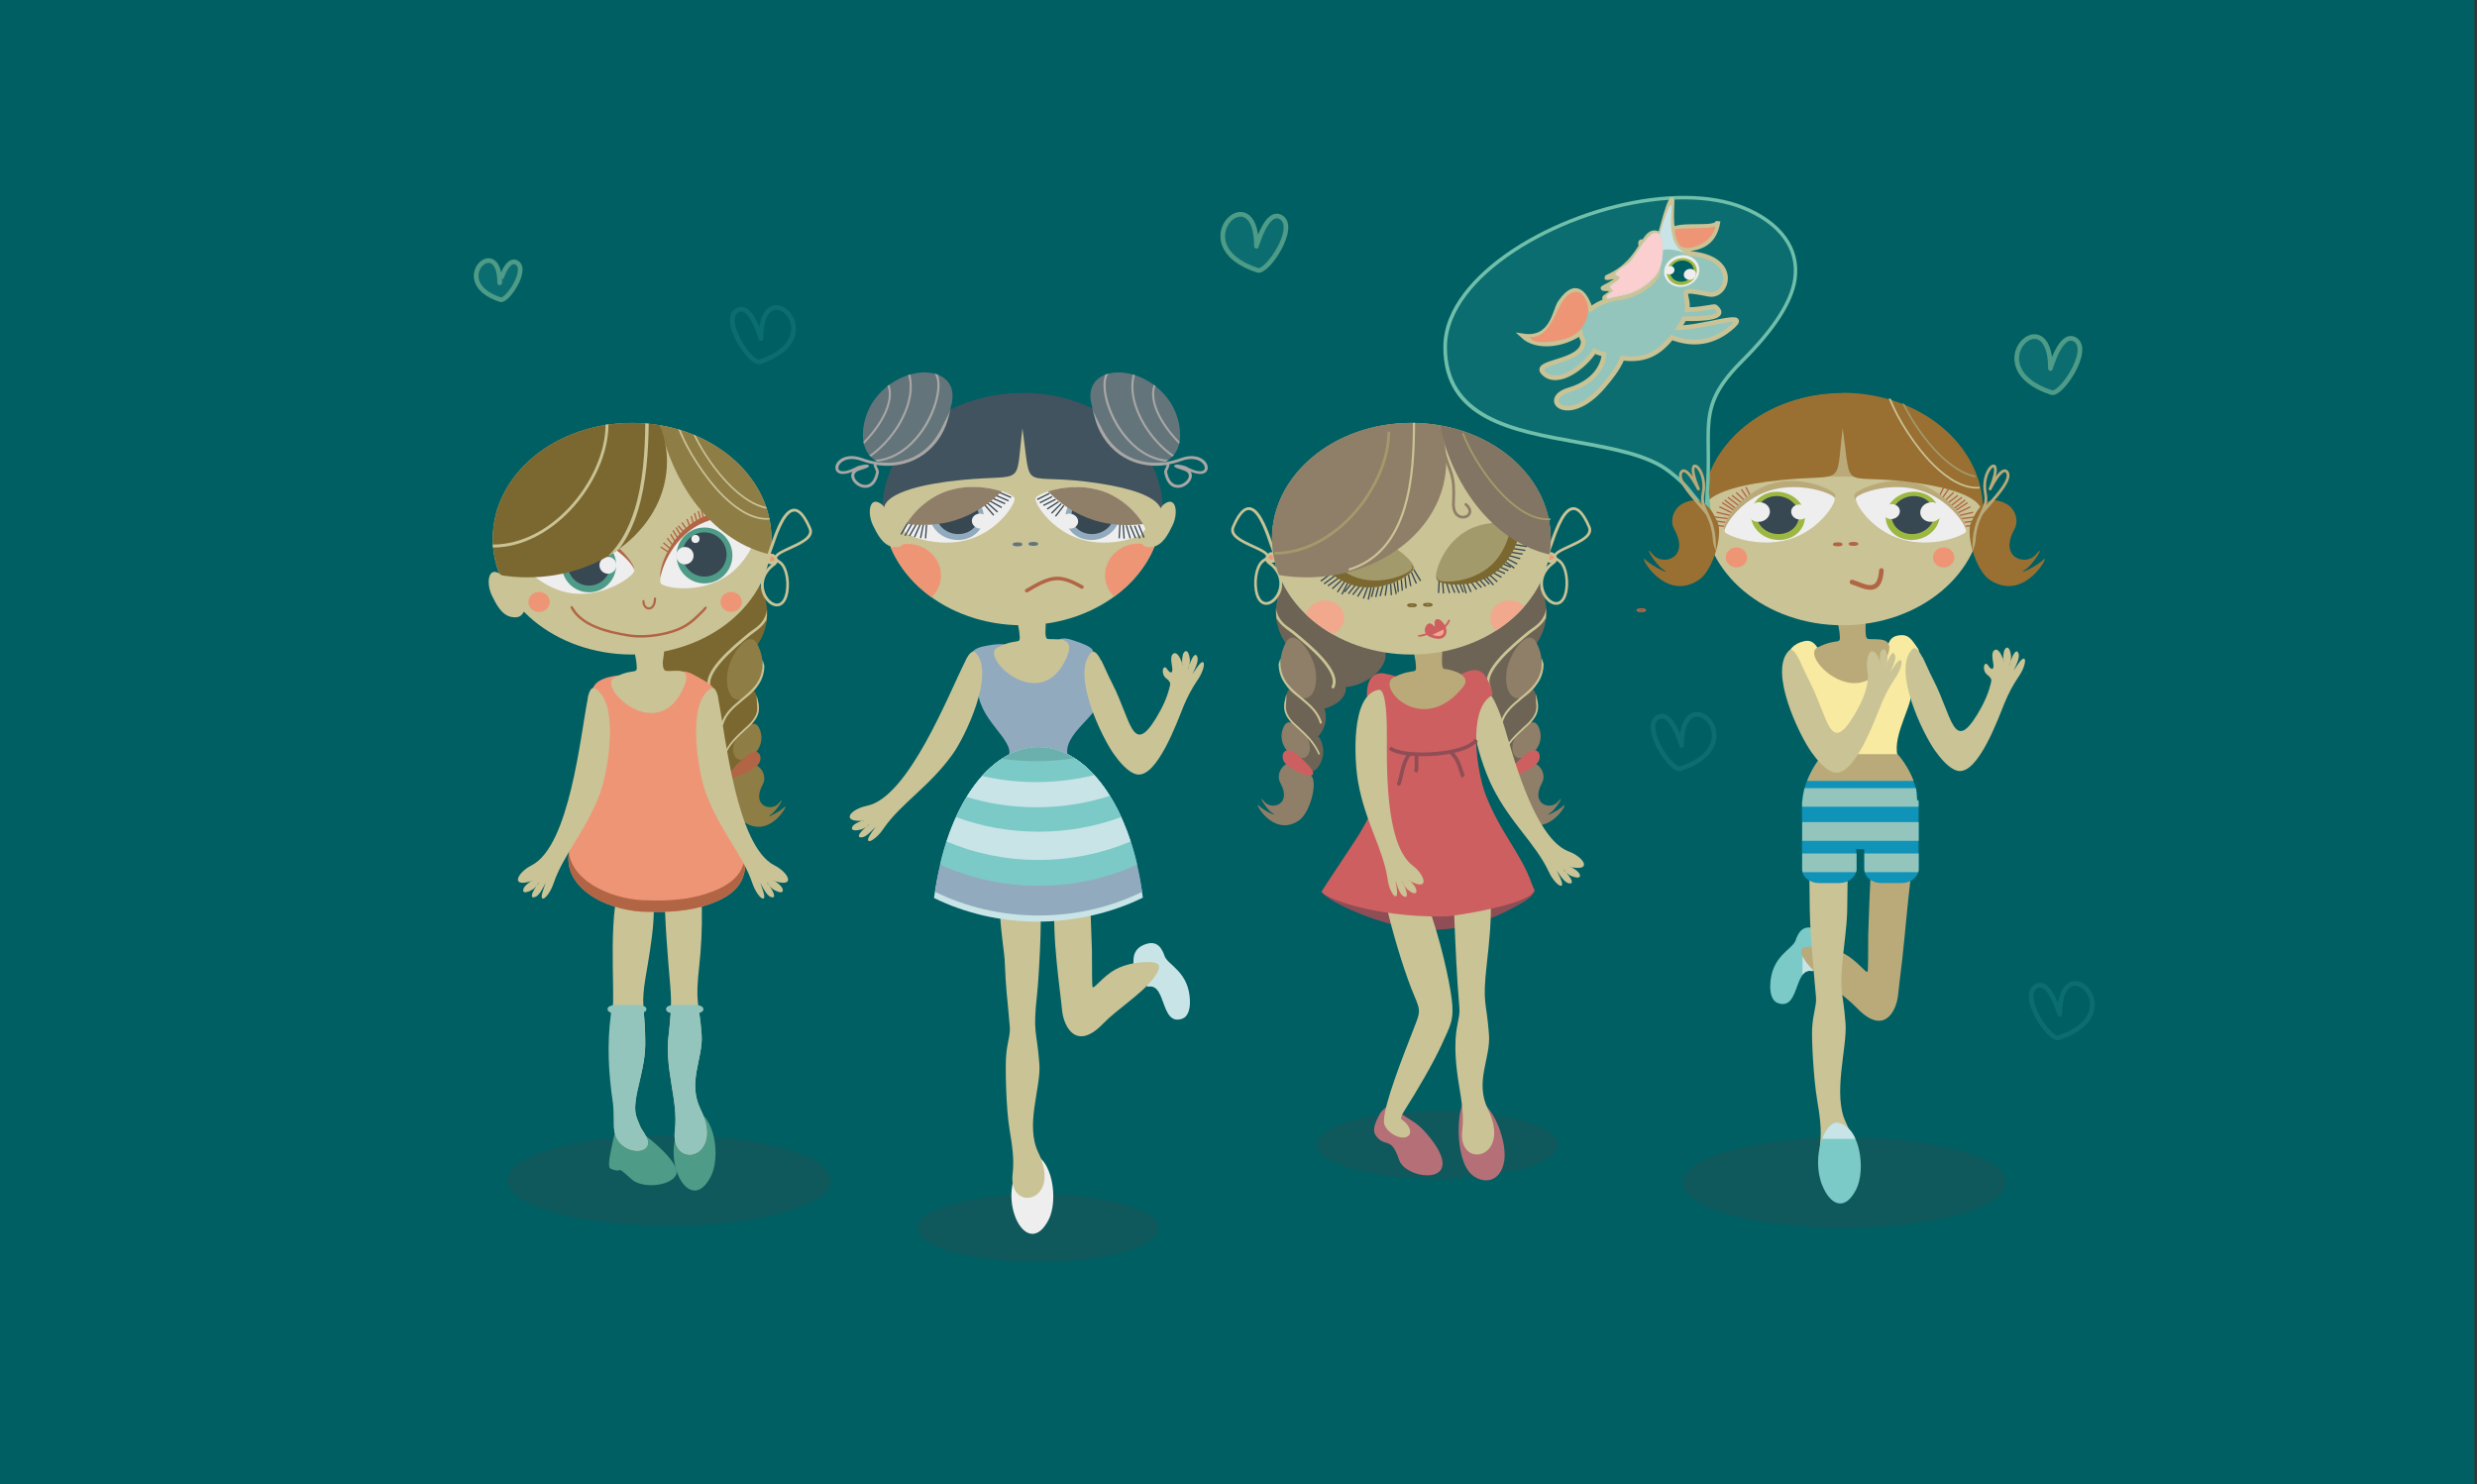 <?xml version="1.0" encoding="UTF-8"?>
<!DOCTYPE svg PUBLIC "-//W3C//DTD SVG 1.1//EN" "http://www.w3.org/Graphics/SVG/1.1/DTD/svg11.dtd">
<!-- Creator: CorelDRAW X6 -->
<svg xmlns="http://www.w3.org/2000/svg" xml:space="preserve" width="225.213mm" height="134.959mm" version="1.1" style="shape-rendering:geometricPrecision; text-rendering:geometricPrecision; image-rendering:optimizeQuality; fill-rule:evenodd; clip-rule:evenodd"
viewBox="0 0 22521 13496"
 xmlns:xlink="http://www.w3.org/1999/xlink">
 <rect x="0" y="0" width="22521" height="13496" fill="#333333" stroke="none"/>
 <defs>
  <style type="text/css">
   <![CDATA[
    .str0 {stroke:#0F595C;stroke-width:7.62}
    .str11 {stroke:#D9D6D6;stroke-width:7.62}
    .str4 {stroke:#A39A6B;stroke-width:16.93}
    .str8 {stroke:#CD5F60;stroke-width:16.93}
    .str3 {stroke:#CAC395;stroke-width:20}
    .str1 {stroke:#8F7E68;stroke-width:25.4;stroke-linecap:round;stroke-linejoin:round}
    .str2 {stroke:#A39A6B;stroke-width:25.4}
    .str5 {stroke:#CD5F60;stroke-width:25.4}
    .str6 {stroke:#8F4D55;stroke-width:33.87}
    .str12 {stroke:#0C6D70;stroke-width:42.33}
    .str10 {stroke:#4E9B87;stroke-width:42.33}
    .str7 {stroke:#B16545;stroke-width:42.33;stroke-linecap:round;stroke-linejoin:round}
    .str9 {stroke:#CAC395;stroke-width:42.33}
    .fil9 {fill:none}
    .fil14 {fill:none;fill-rule:nonzero}
    .fil0 {fill:#005F63}
    .fil38 {fill:#0C6D70}
    .fil1 {fill:#0F595C}
    .fil32 {fill:#0F93B9}
    .fil8 {fill:#374852}
    .fil15 {fill:#40535E}
    .fil7 {fill:#4E9B87}
    .fil17 {fill:#63747B}
    .fil22 {fill:#6CB0AE}
    .fil23 {fill:#6E6455}
    .fil2 {fill:#7B6830}
    .fil21 {fill:#7BCAC7}
    .fil30 {fill:#827563}
    .fil26 {fill:#8F4D55}
    .fil6 {fill:#8F7D46}
    .fil19 {fill:#8F7E68}
    .fil16 {fill:#91AABE}
    .fil13 {fill:#93C5BC}
    .fil34 {fill:#997032}
    .fil35 {fill:#9DB842}
    .fil29 {fill:#A39A6B}
    .fil18 {fill:#A8A7A5}
    .fil4 {fill:#B16545}
    .fil25 {fill:#B56F77}
    .fil27 {fill:#BAAA79}
    .fil20 {fill:#C8E4E7}
    .fil3 {fill:#CAC395}
    .fil24 {fill:#CD5F60}
    .fil11 {fill:#EE9575}
    .fil5 {fill:#EEEEEE}
    .fil28 {fill:#F2A88C}
    .fil33 {fill:#F8EAA1}
    .fil41 {fill:#FBCFD0}
    .fil31 {fill:#63747B;fill-rule:nonzero}
    .fil39 {fill:#6FBFAA;fill-rule:nonzero}
    .fil37 {fill:#7B6830;fill-rule:nonzero}
    .fil36 {fill:#A8A7A5;fill-rule:nonzero}
    .fil10 {fill:#B16545;fill-rule:nonzero}
    .fil40 {fill:#BAAA79;fill-rule:nonzero}
    .fil12 {fill:#CAC395;fill-rule:nonzero}
   ]]>
  </style>
 </defs>
 <g id="Слой_x0020_1">
  <g id="_886176832">
   <rect class="fil0" x="-1" width="22500" height="13500"/>
   <ellipse class="fil1 str0" cx="16769" cy="10754" rx="1466" ry="409"/>
   <ellipse class="fil1 str0" cx="13069" cy="10410" rx="1092" ry="305"/>
   <ellipse class="fil1 str0" cx="9439" cy="11168" rx="1092" ry="305"/>
   <ellipse class="fil1 str0" cx="6083" cy="10734" rx="1466" ry="409"/>
   <path class="fil2" d="M6969 5651c3,-20 4,-40 5,-60 -21,59 -92,110 -136,142 -12,8 -21,15 -29,21 -80,66 -188,155 -268,247 -80,92 -132,186 -99,261 9,-1 18,-2 27,-3 0,-1 -1,-2 -1,-3 -32,-64 17,-151 93,-238 78,-90 186,-179 265,-244 7,-5 16,-12 27,-20 34,-25 83,-60 116,-103z"/>
   <path class="fil2" d="M6605 5935c5,7 11,14 17,20 68,-67 144,-131 204,-180 7,-5 16,-12 27,-20 34,-25 83,-60 116,-103 3,-20 4,-40 5,-60 -21,59 -92,110 -136,142 -12,8 -21,15 -29,21 -60,50 -137,113 -205,180l1 0z"/>
   <path class="fil2" d="M6804 6412c106,-62 -21,-166 -157,-214 41,-33 40,-77 11,-124 23,-26 44,-57 62,-90 160,-25 357,-332 193,-649 -53,-102 -139,-62 -214,32 -104,-135 -280,73 -368,294 -23,58 -37,121 -42,184 -119,-22 -239,-4 -287,57 -90,113 83,333 340,361 -30,117 221,293 463,150l-1 -1z"/>
   <path class="fil3" d="M6969 5636c3,-20 5,-74 5,-94 -16,114 -92,160 -136,191 -12,8 -21,15 -29,21 -80,66 -188,155 -268,247 -82,94 -135,190 -97,266 3,6 11,9 17,6 6,-3 9,-11 6,-17 -32,-64 17,-151 93,-238 78,-90 186,-179 265,-244 7,-5 16,-12 27,-20 34,-25 86,-62 116,-118l1 0z"/>
   <ellipse class="fil3" cx="5747" cy="4899" rx="1267" ry="1053"/>
   <rect class="fil4" transform="matrix(-0.737 0.201 -0.201 -0.737 6386.81 4765.5)" width="15.88" height="162.06"/>
   <rect class="fil4" transform="matrix(-0.737 0.201 -0.201 -0.737 6352.99 4783.26)" width="15.88" height="162.06"/>
   <rect class="fil4" transform="matrix(-0.737 0.201 -0.201 -0.737 6322.81 4810.3)" width="15.88" height="162.06"/>
   <rect class="fil4" transform="matrix(-0.712 0.278 -0.278 -0.712 6296.06 4832.22)" width="15.88" height="162.06"/>
   <rect class="fil4" transform="matrix(-0.636 0.423 -0.423 -0.636 6273.49 4850.55)" width="15.88" height="162.06"/>
   <rect class="fil4" transform="matrix(-0.576 0.502 -0.502 -0.576 6252.07 4870.63)" width="15.88" height="162.06"/>
   <rect class="fil4" transform="matrix(-0.738 -0.198 0.198 -0.738 6577.53 4733.28)" width="15.88" height="162.06"/>
   <rect class="fil4" transform="matrix(-0.738 -0.198 0.198 -0.738 6539.37 4731.52)" width="15.88" height="162.06"/>
   <rect class="fil4" transform="matrix(-0.738 -0.198 0.198 -0.738 6499.66 4739.62)" width="15.88" height="162.06"/>
   <rect class="fil4" transform="matrix(-0.755 -0.12 0.12 -0.755 6465.51 4745.02)" width="15.88" height="162.06"/>
   <rect class="fil4" transform="matrix(-0.763 0.044 -0.044 -0.763 6436.77 4749.45)" width="15.88" height="162.06"/>
   <rect class="fil4" transform="matrix(-0.751 0.142 -0.142 -0.751 6408.14 4755.96)" width="15.88" height="162.06"/>
   <rect class="fil4" transform="matrix(-0.655 0.394 -0.394 -0.655 6215.59 4899.54)" width="15.88" height="162.06"/>
   <rect class="fil4" transform="matrix(-0.655 0.394 -0.394 -0.655 6187.84 4925.8)" width="15.88" height="162.06"/>
   <rect class="fil4" transform="matrix(-0.655 0.394 -0.394 -0.655 6166.11 4960)" width="15.88" height="162.06"/>
   <rect class="fil4" transform="matrix(-0.61 0.46 -0.46 -0.61 6146.29 4988.34)" width="15.88" height="162.06"/>
   <rect class="fil4" transform="matrix(-0.498 0.58 -0.58 -0.498 6129.53 5012.1)" width="15.88" height="162.06"/>
   <rect class="fil4" transform="matrix(-0.419 0.639 -0.639 -0.419 6114.35 5037.23)" width="15.88" height="162.06"/>
   <path class="fil4" d="M6312 4744c-247,157 -332,468 -304,508 28,41 343,98 589,-59 247,-157 324,-471 304,-508 -20,-38 -343,-98 -589,59z"/>
   <path class="fil5" d="M6312 4797c-247,157 -332,468 -304,508 28,41 343,98 589,-59 247,-157 324,-471 304,-508 -20,-38 -343,-98 -589,59z"/>
   <path class="fil6" d="M6002 3867c577,98 1012,523 1012,1032 0,48 -4,96 -12,143 -477,-108 -863,-569 -1000,-1175z"/>
   <path class="fil3" d="M6303 3952c7,3 14,6 21,9 75,150 191,323 324,454 100,98 209,172 317,195 2,6 4,11 6,17 -114,-21 -229,-99 -333,-201 -139,-137 -260,-319 -335,-474z"/>
   <path class="fil4" d="M5300 4813c286,59 477,319 465,367 -12,48 -285,213 -572,155 -286,-59 -470,-324 -465,-367 5,-42 285,-213 572,-155z"/>
   <path class="fil5" d="M5271 4868c290,33 503,275 496,323 -7,49 -265,238 -555,206 -290,-33 -498,-281 -496,-323 1,-43 265,-238 555,-206z"/>
   <circle class="fil7" cx="5355" cy="5139" r="247"/>
   <circle class="fil8" cx="5355" cy="5130" r="195"/>
   <circle class="fil5" cx="5527" cy="5140" r="77"/>
   <path class="fil2" d="M5747 3845c87,0 171,7 253,21 41,104 64,215 64,331 0,582 -567,1053 -1267,1053 -87,0 -171,-7 -253,-21 -41,-104 -64,-215 -64,-331 0,-582 567,-1053 1267,-1053z"/>
   <path class="fil3" d="M5866 3850c11,1 22,2 32,3 -3,248 -20,537 -99,793 -40,128 -95,247 -172,348 -32,23 -66,45 -101,66 116,-113 192,-261 243,-423 79,-252 95,-540 98,-786l-1 -1z"/>
   <path class="fil9" d="M5831 3848c-4,420 -49,961 -371,1247"/>
   <circle class="fil7" cx="6405" cy="5051" r="254"/>
   <circle class="fil8" cx="6405" cy="5042" r="201"/>
   <circle class="fil5" cx="6227" cy="5053" r="79"/>
   <path class="fil9" d="M5815 5452c-4,141 175,166 175,-40"/>
   <path class="fil10" d="M5841 5466c0,-5 5,-10 10,-9 5,0 10,5 9,10 -1,25 10,43 23,51 5,3 11,5 17,5 6,0 12,-2 17,-5 16,-10 28,-34 28,-75 0,-5 4,-10 10,-10 5,0 10,4 10,10 0,49 -17,79 -37,92 -9,5 -18,8 -27,8 -9,0 -18,-3 -27,-7 -19,-11 -34,-35 -33,-68l0 -2z"/>
   <path class="fil10" d="M5217 5533c44,73 121,124 206,159 95,39 203,61 291,75 95,16 225,9 345,-21 149,-38 211,-86 309,-184 11,-11 23,-21 29,-31 14,-20 43,-22 21,10 -8,12 -21,24 -33,36 -99,102 -170,153 -321,191 -123,31 -257,38 -354,21 -89,-15 -198,-36 -296,-77 -90,-37 -171,-91 -218,-169 -20,-33 0,-47 21,-12l0 2z"/>
   <path class="fil3" d="M4778 5530l-216 -297c-118,-103 -148,59 -91,180 39,81 90,180 177,197 78,15 104,-14 130,-81l0 1z"/>
   <path class="fil2" d="M6874 6313c-35,-87 -128,0 -178,98 -39,77 -41,183 1,219 77,65 261,-110 177,-317z"/>
   <path class="fil6" d="M6886 5859c-64,-123 -188,18 -248,169 -47,118 -35,274 33,321 122,85 367,-197 215,-490z"/>
   <path class="fil2" d="M6553 6403c43,-83 127,12 168,115 32,80 24,186 -22,218 -83,58 -249,-134 -146,-333z"/>
   <path class="fil2" d="M6573 6733c39,-74 114,11 150,102 29,72 21,166 -20,194 -74,52 -222,-119 -130,-297l0 1z"/>
   <path class="fil6" d="M6898 6614c-39,-78 -143,0 -199,88 -44,69 -46,163 2,195 86,58 292,-98 198,-283l-1 0z"/>
   <path class="fil6" d="M6793 6954l-145 121c-50,70 19,334 119,401 240,161 417,-189 364,-136 -51,51 -193,113 -118,64 53,-34 137,-184 67,-99 -65,79 -254,26 -145,-171 45,-82 -25,-199 -122,-183l-20 2 0 1z"/>
   <path class="fil4" d="M6885 6960c60,-50 30,-196 -108,-79 -289,243 -68,226 108,79z"/>
   <ellipse class="fil11" cx="7021" cy="5084" rx="40" ry="38"/>
   <path class="fil12" d="M6964 5070c8,-13 21,-50 36,-95 41,-121 104,-306 189,-342 57,-24 120,13 186,168 39,90 -84,146 -189,194 -56,25 -106,48 -119,70 -5,9 0,19 22,32 34,20 58,62 71,112 14,54 17,119 8,174 -12,74 -42,113 -76,126 -34,13 -72,1 -104,-27 -30,-27 -56,-68 -66,-116 -16,-75 3,-164 95,-236 -8,1 -15,1 -19,0 -3,-1 -10,-3 -14,-6 -3,-2 -6,-4 -7,-7 -3,-5 -4,-11 -1,-17l0 0c0,-8 1,-15 2,-21l-13 -8 -1 -1zm61 -87c-7,20 -13,37 -18,53 11,-3 23,0 34,8 3,2 5,4 7,6 18,-27 71,-51 129,-78 94,-43 204,-93 176,-161 -59,-137 -109,-173 -152,-155 -74,32 -135,210 -175,327l-1 0zm52 136c-3,-2 -7,-4 -9,-6 0,1 -1,2 -1,3l0 0 0 0c-3,9 -9,16 -18,23 -95,67 -116,152 -101,222 9,42 31,79 58,102 25,22 54,32 78,22 26,-10 49,-43 60,-106 9,-52 6,-112 -7,-163 -12,-44 -31,-80 -59,-96l-1 -1zm-33 -25c0,-2 -1,-4 -1,-6 -3,-10 -9,-19 -17,-24 -5,-4 -10,-5 -14,-3 -6,4 -10,17 -10,42l0 0c1,0 2,1 3,1 1,0 6,0 12,-1 5,-1 9,-2 11,-4l0 0c6,-4 11,-5 16,-6l0 1z"/>
   <path class="fil7" d="M6157 10331l34 -101c-194,312 81,843 273,466 88,-173 39,-570 -168,-605 -106,-18 -104,162 -139,240z"/>
   <path class="fil3" d="M6047 8301c6,152 18,314 31,476 25,307 37,323 -3,679 -10,94 0,226 33,424 22,132 44,268 28,398 -45,364 455,265 234,-189 -123,-252 25,-463 9,-679 -23,-315 -62,-268 -20,-644 28,-246 45,-764 -41,-898 -35,-55 -84,153 -162,159 -139,10 -114,191 -110,275l1 -1z"/>
   <path class="fil13" d="M6117 9169c2,53 -17,10 -22,79 -4,55 -11,121 -20,207 -10,94 0,226 33,424 22,132 44,268 28,398 -45,364 455,265 234,-189 -123,-252 25,-463 9,-679 -5,-66 -10,-117 -16,-158 -9,-73 -30,-40 -34,-99l-213 16 1 1z"/>
   <path class="fil7" d="M5592 10313c6,-60 -30,108 -43,176 -12,60 -19,129 1,138 138,56 24,-55 194,98 92,83 343,65 401,-37 67,-118 -346,-420 -367,-425 -265,-66 -94,156 -185,50l-1 0z"/>
   <path class="fil3" d="M5575 9091c-4,141 -22,248 -11,386 15,187 16,611 18,767 3,200 211,255 282,200 73,-57 -29,-164 -41,-196 -16,-43 -33,-72 -42,-112 -11,-52 -9,-121 24,-259 61,-257 65,-311 60,-482 -7,-233 -37,-262 5,-510 50,-294 130,-741 16,-796 -65,-31 -100,-213 -140,-197 -232,93 -164,934 -172,1200l1 -1z"/>
   <path class="fil13" d="M5555 9204c0,2 -1,19 -1,20 -36,275 -22,530 18,803 13,90 10,167 10,217 3,200 211,255 282,200 73,-57 -29,-164 -41,-196 -16,-43 -33,-72 -42,-112 -11,-52 -9,-121 24,-259 61,-257 65,-311 60,-482 -2,-66 -6,-115 -9,-158 0,-6 -4,-29 -5,-34l-297 2 1 -1z"/>
   <path class="fil11" d="M5647 6203l-27 -61c-414,48 -168,331 -142,398 62,159 1,281 -15,385 -42,274 -211,426 -287,804 -76,377 405,569 724,563 35,-1 270,14 489,-50 420,-124 436,-335 342,-700 -83,-324 -167,-714 -255,-878 -253,-469 271,-296 -178,-533 -181,-95 -155,106 -576,106 -45,0 -155,-28 -76,-34l1 0z"/>
   <path class="fil3" d="M5809 5940l-40 -16c1,12 15,80 16,90 15,147 3,44 -199,146 -168,84 400,630 632,86 82,-192 -80,-137 -160,-145 -36,-3 -32,-73 -32,-79 5,-78 51,-171 -84,-148 -22,4 -34,38 -61,57 -8,6 -57,-2 -72,8l0 1z"/>
   <path class="fil3" d="M5344 6353c-66,325 -163,1340 -511,1516 -134,68 -199,211 11,139 2,-9 -48,23 -73,54 -28,35 -21,79 66,30 55,-31 101,-138 20,-3 -12,21 -47,90 12,66 61,-24 126,-225 69,-59 -48,138 50,69 94,-61 94,-275 297,-477 426,-828 66,-179 180,-812 -47,-946 -26,-16 -51,4 -69,92l2 0z"/>
   <path class="fil4" d="M5171 7754c-50,361 416,544 729,538 35,-1 270,14 489,-50 319,-94 405,-239 386,-463 -16,166 -120,279 -386,358 -219,65 -454,50 -489,50 -281,5 -685,-142 -729,-433z"/>
   <path class="fil3" d="M6530 6353c66,325 163,1340 511,1516 134,68 199,211 -11,139 -2,-9 48,23 73,54 28,35 21,79 -66,30 -55,-31 -101,-138 -20,-3 12,21 47,90 -12,66 -61,-24 -126,-225 -69,-59 48,138 -50,69 -94,-61 -94,-275 -297,-477 -426,-828 -66,-179 -180,-812 47,-946 26,-16 51,4 69,92l-2 0z"/>
   <path class="fil9" d="M4481 4965c559,0 1038,-619 1038,-1105"/>
   <path class="fil12" d="M4481 4952c262,0 506,-138 690,-334 204,-217 335,-506 335,-758l26 0c0,258 -133,554 -342,776 -189,201 -440,343 -709,343l0 -26 0 -1z"/>
   <path class="fil14" d="M6215 3939c111,298 470,810 795,782"/>
   <path class="fil12" d="M6188 3911c2,5 4,9 6,14 67,169 224,420 390,583 129,126 273,213 410,202l1 15c-143,12 -291,-77 -422,-206 -173,-170 -342,-443 -405,-614l20 6z"/>
   <ellipse class="fil3" cx="9296" cy="4633" rx="1267" ry="1053"/>
   <path class="fil11" d="M10494 4977c-73,175 -200,330 -365,449 -51,-51 -82,-120 -82,-196 0,-158 137,-287 306,-287 51,0 99,12 142,33l-1 1z"/>
   <path class="fil11" d="M8469 5431c-166,-119 -295,-274 -369,-449 44,-23 95,-36 149,-36 169,0 306,128 306,287 0,78 -33,148 -86,199l0 -1z"/>
   <path class="fil15" d="M9296 3572c350,0 667,118 898,308 231,191 375,454 377,746l0 44 -15 -41c-44,-120 -290,-190 -548,-231 -746,-118 -624,127 -712,-503 -67,546 32,412 -556,470 -85,8 -166,19 -240,32 -106,18 -199,41 -273,69 -117,43 -188,97 -190,162l-15 0 0 0 0 0c2,-292 146,-555 377,-746 230,-190 548,-308 898,-308l-1 -2z"/>
   <path class="fil5" d="M8637 4460c276,-84 573,28 587,70 14,42 -137,291 -413,375 -276,84 -570,-35 -587,-70 -17,-35 137,-291 413,-375z"/>
   <circle class="fil16" transform="matrix(0.757 -0.167 0.221 0.683 8699.17 4691.1)" r="312"/>
   <circle class="fil8" transform="matrix(0.597 -0.132 0.174 0.538 8704.91 4683.83)" r="312"/>
   <circle class="fil5" transform="matrix(0.235 -0.052 0.069 0.212 8912.6 4739.13)" r="312"/>
   <path class="fil3" d="M8243 4892l-216 -297c-118,-103 -148,59 -91,180 39,81 90,180 177,197 78,15 104,-14 130,-81l0 1z"/>
   <path class="fil17" d="M10715 4056c39,-128 -4,-310 -98,-432 -262,-342 -785,-307 -692,58 25,99 68,234 201,380 68,74 151,106 214,131 139,55 322,36 375,-137z"/>
   <path class="fil9" d="M10497 3504c-59,154 79,379 225,523"/>
   <path class="fil18" d="M10076 3398c-9,3 -18,5 -27,9 -5,12 -10,26 -12,41 -11,60 -2,144 27,234 28,89 75,185 140,269 95,125 227,226 391,247 10,-5 21,-10 30,-16 -171,-12 -308,-114 -405,-243 -63,-83 -109,-176 -137,-263 -28,-87 -37,-167 -26,-224 4,-21 11,-40 20,-53l-1 -1z"/>
   <path class="fil18" d="M10319 3411c-6,-2 -12,-4 -19,-6 -39,143 6,312 95,461 68,113 162,216 264,287 4,-5 9,-9 13,-14 -100,-69 -193,-170 -260,-282 -87,-145 -131,-308 -93,-445l0 -1z"/>
   <path class="fil18" d="M10720 4039c2,-7 3,-15 5,-23 -54,-54 -107,-120 -149,-189 -66,-109 -103,-226 -70,-317 -5,-4 -11,-8 -16,-12 -39,98 0,223 70,339 45,74 102,144 161,201l-1 1z"/>
   <path class="fil5" d="M10003 4460c-276,-84 -573,28 -587,70 -15,42 137,291 413,375 276,84 570,-35 587,-70 17,-35 -137,-291 -413,-375z"/>
   <circle class="fil16" transform="matrix(-0.757 -0.167 -0.221 0.683 9933.07 4691.1)" r="312"/>
   <circle class="fil8" transform="matrix(-0.597 -0.132 -0.174 0.538 9935.42 4683.83)" r="312"/>
   <path class="fil19" d="M10003 4460c-176,-54 -360,-28 -474,9 100,103 244,208 425,264 151,46 305,49 440,33 -52,-92 -189,-245 -391,-307l0 1z"/>
   <path class="fil16" d="M9129 5931l8 -71c-66,-9 -151,9 -187,16 -256,48 -55,269 -59,370 -12,292 335,479 281,627l536 0c-52,-200 304,-381 251,-480 -253,-469 223,-433 -213,-574 -209,-68 -121,147 -541,147 -45,0 -156,-28 -76,-34l0 -1z"/>
   <path class="fil3" d="M9291 5668l-40 -16c1,12 15,80 16,90 15,147 3,44 -199,146 -168,84 400,630 632,86 82,-192 -91,-155 -171,-163 -39,-4 -17,-111 -22,-150 -16,-111 -77,-50 -144,-2 -8,6 -57,-2 -72,8l0 1z"/>
   <path class="fil5" d="M9228 10725l34 -101c-194,312 81,843 273,466 88,-173 39,-570 -168,-605 -106,-18 -104,162 -139,240z"/>
   <path class="fil3" d="M9134 8722c13,315 22,312 47,616 7,81 -27,139 -35,288 -5,95 0,449 33,647 22,132 44,268 28,398 -45,364 455,265 234,-189 -123,-252 25,-589 9,-805 -23,-315 -62,-268 -20,-644 12,-103 49,-708 24,-783 -32,-95 -190,-266 -295,-260 -139,9 -29,648 -25,732z"/>
   <path class="fil20" d="M10203 8949l211 7 23 17c170,-38 111,364 314,290 49,-18 70,-83 68,-160 -7,-268 -201,-326 -230,-408 -22,-63 -61,-148 -174,-109 -69,24 -96,64 -106,111 -14,66 31,77 -106,251l0 1z"/>
   <path class="fil3" d="M9565 8304l27 -115c-31,323 50,831 64,995 14,153 129,378 372,126 127,-132 353,-272 458,-412 111,-148 23,-149 -62,-149 -97,0 -229,25 -323,92 -106,76 -155,152 -167,135 -6,-7 -5,-174 -6,-335 -1,-48 -18,-532 -24,-545 -40,-87 -136,-25 -239,35 -56,33 -81,139 -101,174l1 -1z"/>
   <path class="fil20" d="M9433 6851c457,0 856,558 958,1312 -279,137 -617,218 -958,218 -341,0 -662,-78 -941,-215 102,-754 484,-1315 941,-1315z"/>
   <path class="fil16" d="M9443 6795c457,0 839,561 941,1315 -279,137 -599,215 -941,215 -341,0 -662,-78 -941,-215 102,-754 484,-1315 941,-1315z"/>
   <path class="fil21" d="M9443 6795c405,0 752,441 896,1067 -268,123 -573,193 -896,193 -323,0 -628,-70 -896,-193 144,-626 491,-1067 896,-1067z"/>
   <path class="fil20" d="M9443 6795c358,0 670,345 837,857 -254,107 -538,168 -837,168 -300,0 -584,-60 -837,-168 167,-512 480,-857 837,-857z"/>
   <path class="fil21" d="M9443 6795c303,0 574,248 751,635 -231,86 -485,133 -751,133 -266,0 -520,-47 -751,-133 177,-387 448,-635 751,-635z"/>
   <path class="fil20" d="M9443 6795c249,0 476,167 648,442 -208,67 -433,104 -668,104 -222,0 -435,-33 -634,-94 172,-281 402,-452 654,-452z"/>
   <path class="fil21" d="M9443 6795c185,0 359,93 506,253 -167,42 -344,64 -526,64 -170,0 -335,-19 -493,-56 149,-165 324,-261 513,-261z"/>
   <path class="fil22" d="M9443 6794c115,0 225,36 327,101 -113,18 -229,27 -347,27 -107,0 -212,-8 -315,-22 104,-68 217,-106 335,-106z"/>
   <path class="fil3" d="M8780 6005c-151,295 -517,1247 -899,1323 -147,29 -249,150 -27,136 4,-9 -52,9 -85,33 -36,26 -41,71 56,47 61,-15 135,-106 20,3 -17,17 -69,74 -6,67 65,-7 182,-183 82,-38 -83,120 29,80 107,-34 164,-240 415,-380 633,-683 112,-155 392,-734 209,-924 -21,-22 -51,-10 -91,70l1 0z"/>
   <path class="fil3" d="M10013 6005c27,53 57,128 101,213 168,328 182,664 397,312 59,-96 101,-190 121,-274 9,-37 19,-50 -31,-89 -52,-42 -25,-140 12,-80 8,12 42,53 46,6 3,-31 -26,-111 2,-143 23,-27 60,-7 93,98 -7,7 -10,-52 0,-91 11,-43 51,-64 64,35 8,62 -50,164 10,18 9,-22 44,-91 60,-30 17,63 -105,236 -6,91 82,-120 86,-2 7,112 -57,83 -96,162 -127,236 -56,136 -244,666 -430,622 -79,-19 -157,-117 -203,-181 -112,-155 -392,-734 -209,-924 21,-22 51,-10 91,70l2 -1z"/>
   <path class="fil3" d="M10355 4892l216 -297c118,-103 148,59 91,180 -39,81 -90,180 -177,197 -78,15 -104,-14 -130,-81l0 1z"/>
   <rect class="fil8" transform="matrix(0.661 0.384 -0.384 0.661 8248.84 4749.89)" width="15.88" height="162.06"/>
   <rect class="fil8" transform="matrix(0.661 0.384 -0.384 0.661 8285.23 4761.51)" width="15.88" height="162.06"/>
   <rect class="fil8" transform="matrix(0.661 0.384 -0.384 0.661 8325.68 4764.03)" width="15.88" height="162.06"/>
   <rect class="fil8" transform="matrix(0.697 0.312 -0.312 0.697 8360.06 4767.71)" width="15.88" height="162.06"/>
   <rect class="fil8" transform="matrix(0.748 0.156 -0.156 0.748 8388.96 4770.91)" width="15.88" height="162.06"/>
   <rect class="fil8" transform="matrix(0.762 0.058 -0.058 0.762 8418.3 4772.08)" width="15.88" height="162.06"/>
   <rect class="fil8" transform="matrix(-0.302 0.702 0.702 0.302 9081.13 4468.92)" width="15.88" height="162.06"/>
   <rect class="fil8" transform="matrix(-0.302 0.702 0.702 0.302 9058.85 4499.95)" width="15.88" height="162.06"/>
   <rect class="fil8" transform="matrix(-0.302 0.702 0.702 0.302 9027.89 4526.09)" width="15.88" height="162.06"/>
   <rect class="fil8" transform="matrix(-0.374 0.667 0.667 0.374 9002.47 4549.55)" width="15.88" height="162.06"/>
   <rect class="fil8" transform="matrix(-0.507 0.572 0.572 0.507 8981.19 4569.35)" width="15.88" height="162.06"/>
   <rect class="fil8" transform="matrix(-0.577 0.501 0.501 0.577 8958.33 4587.78)" width="15.88" height="162.06"/>
   <path class="fil19" d="M8633 4459c176,-54 360,-28 474,9 -100,103 -244,208 -425,264 -151,46 -305,49 -440,33 52,-92 189,-245 391,-307l0 1z"/>
   <rect class="fil8" transform="matrix(0.342 0.684 -0.684 0.342 9538.36 4481.26)" width="15.88" height="162.06"/>
   <rect class="fil8" transform="matrix(0.342 0.684 -0.684 0.342 9562.39 4510.96)" width="15.88" height="162.06"/>
   <rect class="fil8" transform="matrix(0.342 0.684 -0.684 0.342 9594.8 4535.29)" width="15.88" height="162.06"/>
   <rect class="fil8" transform="matrix(0.411 0.644 -0.644 0.411 9621.52 4557.24)" width="15.88" height="162.06"/>
   <rect class="fil8" transform="matrix(0.539 0.541 -0.541 0.539 9643.9 4575.79)" width="15.88" height="162.06"/>
   <rect class="fil8" transform="matrix(0.605 0.467 -0.467 0.605 9667.78 4592.88)" width="15.88" height="162.06"/>
   <rect class="fil8" transform="matrix(-0.706 0.294 0.294 0.706 10359.2 4772.08)" width="15.88" height="162.06"/>
   <rect class="fil8" transform="matrix(-0.706 0.294 0.294 0.706 10321.6 4778.83)" width="15.88" height="162.06"/>
   <rect class="fil8" transform="matrix(-0.706 0.294 0.294 0.706 10281.2 4776.02)" width="15.88" height="162.06"/>
   <rect class="fil8" transform="matrix(-0.732 0.218 0.218 0.732 10246.6 4775.15)" width="15.88" height="162.06"/>
   <rect class="fil8" transform="matrix(-0.762 0.057 0.057 0.762 10217.5 4774.54)" width="15.88" height="162.06"/>
   <rect class="fil8" transform="matrix(-0.763 -0.042 -0.042 0.763 10188.3 4771.85)" width="15.88" height="162.06"/>
   <path class="fil2" d="M14054 5637c3,-20 4,-40 5,-60 -21,59 -92,110 -136,142 -12,8 -21,15 -29,21 -80,66 -188,155 -268,247 -80,92 -132,186 -99,261 9,-1 18,-2 27,-3 0,-1 -1,-2 -1,-3 -32,-64 17,-151 93,-238 78,-90 186,-179 265,-244 7,-5 16,-12 27,-20 34,-25 83,-60 116,-103z"/>
   <path class="fil2" d="M13690 5921c5,7 11,14 17,20 68,-67 144,-131 204,-180 7,-5 16,-12 27,-20 34,-25 83,-60 116,-103 3,-20 4,-40 5,-60 -21,59 -92,110 -136,142 -12,8 -21,15 -29,21 -60,50 -137,113 -205,180l1 0z"/>
   <path class="fil23" d="M13889 6398c106,-62 -21,-166 -157,-214 41,-33 40,-77 11,-124 23,-26 44,-57 62,-90 160,-25 357,-332 193,-649 -53,-102 -139,-62 -214,32 -104,-135 -280,73 -368,294 -23,58 -37,121 -42,184 -119,-22 -239,-4 -287,57 -90,113 83,333 340,361 -30,117 221,293 463,150l-1 -1z"/>
   <path class="fil3" d="M14054 5622c3,-20 5,-74 5,-94 -16,114 -92,160 -136,191 -12,8 -21,15 -29,21 -80,66 -188,155 -268,247 -82,94 -135,190 -97,266 3,6 11,9 17,6 6,-3 9,-11 6,-17 -32,-64 17,-151 93,-238 78,-90 186,-179 265,-244 7,-5 16,-12 27,-20 34,-25 86,-62 116,-118l1 0z"/>
   <path class="fil23" d="M13958 6299c-35,-87 -128,0 -178,98 -39,77 -41,183 1,219 77,66 261,-110 177,-317z"/>
   <path class="fil19" d="M13970 5845c-64,-123 -188,18 -248,169 -47,118 -35,274 33,321 122,85 367,-197 215,-490z"/>
   <path class="fil23" d="M13638 6389c43,-83 127,12 168,115 32,80 24,186 -22,218 -83,58 -249,-134 -146,-333z"/>
   <path class="fil23" d="M13658 6719c39,-74 114,11 150,102 29,72 21,166 -20,194 -74,52 -222,-119 -130,-297l0 1z"/>
   <path class="fil19" d="M13983 6600c-39,-78 -143,0 -199,88 -44,69 -46,163 2,195 86,58 292,-98 198,-283l-1 0z"/>
   <path class="fil19" d="M13878 6940l-145 121c-50,70 19,334 119,401 240,161 417,-189 364,-136 -51,51 -193,113 -118,64 53,-34 137,-184 67,-99 -65,79 -254,26 -145,-171 45,-82 -25,-199 -122,-183l-20 2 0 1z"/>
   <path class="fil24" d="M13970 6946c60,-50 30,-196 -108,-79 -289,243 -68,226 108,79z"/>
   <ellipse class="fil11" cx="14106" cy="5069" rx="40" ry="38"/>
   <path class="fil12" d="M14049 5056c8,-13 21,-50 36,-95 41,-121 104,-306 189,-342 57,-24 120,13 186,168 39,90 -84,146 -189,194 -56,25 -106,48 -119,70 -5,9 0,19 22,32 34,20 58,62 71,112 14,54 17,119 8,174 -12,74 -42,113 -76,126 -34,13 -72,1 -104,-27 -30,-27 -56,-68 -66,-116 -16,-75 3,-164 95,-236 -8,1 -15,1 -19,0 -3,-1 -10,-3 -14,-6 -3,-2 -6,-4 -7,-7 -3,-5 -4,-11 -1,-17l0 0c0,-8 1,-15 2,-21l-13 -8 -1 -1zm61 -87c-7,20 -13,37 -18,53 11,-3 23,0 34,8 3,2 5,4 7,6 18,-27 71,-51 129,-78 94,-43 204,-93 176,-161 -59,-137 -109,-173 -152,-155 -74,32 -135,210 -175,327l-1 0zm52 136c-3,-2 -7,-4 -9,-6 0,1 -1,2 -1,3l0 0 0 0c-3,9 -9,16 -18,23 -95,67 -116,152 -101,222 9,42 31,79 58,102 25,22 54,32 78,22 26,-10 49,-43 60,-106 9,-52 6,-112 -7,-163 -12,-44 -31,-80 -59,-96l-1 -1zm-33 -25c0,-2 -1,-4 -1,-6 -3,-10 -9,-19 -17,-24 -5,-4 -10,-5 -14,-3 -6,4 -10,17 -10,42l0 0c1,0 2,1 3,1 1,0 6,0 12,-1 5,-1 9,-2 11,-4l0 0c6,-4 11,-5 16,-6l0 1z"/>
   <path class="fil14" d="M14025 6019c10,293 -317,327 -376,560"/>
   <path class="fil12" d="M14034 6056c-1,10 -2,19 -3,29 -19,127 -107,199 -194,271 -77,63 -153,126 -178,225l-19 -5c27,-105 106,-170 185,-236 90,-74 181,-150 191,-286 1,-12 2,-56 1,-69 1,0 5,13 9,26 6,19 10,24 8,44l0 1z"/>
   <path class="fil12" d="M13981 6385c20,113 -45,173 -127,247 -63,58 -136,124 -182,231l-14 -6c47,-111 121,-178 186,-237 75,-68 136,-124 123,-222 -2,-17 -4,-87 -4,-87 0,-2 13,46 18,73l0 1z"/>
   <path class="fil2" d="M11606 5637c-3,-20 -4,-40 -5,-60 21,59 92,110 136,142 12,8 21,15 29,21 80,66 188,155 268,247 80,92 132,186 99,261 -9,-1 -18,-2 -27,-3 0,-1 1,-2 1,-3 32,-64 -17,-151 -93,-238 -78,-90 -186,-179 -265,-244 -7,-5 -16,-12 -27,-20 -34,-25 -83,-60 -116,-103z"/>
   <path class="fil2" d="M11971 5921c-5,7 -11,14 -17,20 -68,-67 -144,-131 -204,-180 -7,-5 -16,-12 -27,-20 -34,-25 -83,-60 -116,-103 -3,-20 -4,-40 -5,-60 21,59 92,110 136,142 12,8 21,15 29,21 60,50 137,113 205,180l-1 0z"/>
   <path class="fil23" d="M11772 6398c-106,-62 21,-166 157,-214 -41,-33 -40,-77 -11,-124 -23,-26 -44,-57 -62,-90 -160,-25 -357,-332 -193,-649 53,-102 139,-62 214,32 104,-135 280,73 368,294 23,58 37,121 42,184 119,-22 239,-4 287,57 90,113 -83,333 -340,361 30,117 -221,293 -463,150l1 -1z"/>
   <path class="fil3" d="M11606 5622c-3,-20 -5,-74 -5,-94 16,114 92,160 136,191 12,8 21,15 29,21 80,66 188,155 268,247 82,94 135,190 97,266 -3,6 -11,9 -17,6 -6,-3 -9,-11 -6,-17 32,-64 -17,-151 -93,-238 -78,-90 -186,-179 -265,-244 -7,-5 -16,-12 -27,-20 -34,-25 -86,-62 -116,-118l-1 0z"/>
   <path class="fil23" d="M11702 6299c35,-87 128,0 178,98 39,77 41,183 -1,219 -77,66 -261,-110 -177,-317z"/>
   <path class="fil19" d="M11690 5845c64,-123 188,18 248,169 47,118 35,274 -33,321 -122,85 -367,-197 -215,-490z"/>
   <path class="fil23" d="M12022 6389c-43,-83 -127,12 -168,115 -32,80 -24,186 22,218 83,58 249,-134 146,-333z"/>
   <path class="fil23" d="M12002 6719c-39,-74 -114,11 -150,102 -29,72 -21,166 20,194 74,52 222,-119 130,-297l0 1z"/>
   <path class="fil19" d="M11677 6600c39,-78 143,0 199,88 44,69 46,163 -2,195 -86,58 -292,-98 -198,-283l1 0z"/>
   <path class="fil19" d="M11783 6940l145 121c50,70 -19,334 -119,401 -240,161 -417,-189 -364,-136 51,51 193,113 118,64 -53,-34 -137,-184 -67,-99 65,79 254,26 145,-171 -45,-82 25,-199 122,-183l20 2 0 1z"/>
   <path class="fil24" d="M11691 6946c-60,-50 -30,-196 108,-79 289,243 68,226 -108,79z"/>
   <ellipse class="fil11" cx="11555" cy="5069" rx="40" ry="38"/>
   <path class="fil12" d="M11612 5056c-8,-13 -21,-50 -36,-95 -41,-121 -104,-306 -189,-342 -57,-24 -120,13 -186,168 -39,90 84,146 189,194 56,25 106,48 119,70 5,9 0,19 -22,32 -34,20 -58,62 -71,112 -14,54 -17,119 -8,174 12,74 42,113 76,126 34,13 72,1 104,-27 30,-27 56,-68 66,-116 16,-75 -3,-164 -95,-236 8,1 15,1 19,0 3,-1 10,-3 14,-6 3,-2 6,-4 7,-7 3,-5 4,-11 1,-17l0 0c0,-8 -1,-15 -2,-21l13 -8 1 -1zm-61 -87c7,20 13,37 18,53 -11,-3 -23,0 -34,8 -3,2 -5,4 -7,6 -18,-27 -71,-51 -129,-78 -94,-43 -204,-93 -176,-161 59,-137 109,-173 152,-155 74,32 135,210 175,327l1 0zm-52 136c3,-2 7,-4 9,-6 0,1 1,2 1,3l0 0 0 0c3,9 9,16 18,23 95,67 116,152 101,222 -9,42 -31,79 -58,102 -25,22 -54,32 -78,22 -26,-10 -49,-43 -60,-106 -9,-52 -6,-112 7,-163 12,-44 31,-80 59,-96l1 -1zm33 -25c0,-2 1,-4 1,-6 3,-10 9,-19 17,-24 5,-4 10,-5 14,-3 6,4 10,17 10,42l0 0c-1,0 -2,1 -3,1 -1,0 -6,0 -12,-1 -5,-1 -9,-2 -11,-4l0 0c-6,-4 -11,-5 -16,-6l0 1z"/>
   <path class="fil14" d="M11636 6019c-10,293 317,327 376,560"/>
   <path class="fil12" d="M11626 6056c1,10 2,19 3,29 19,127 107,199 194,271 77,63 153,126 178,225l19 -5c-27,-105 -106,-170 -185,-236 -90,-74 -181,-150 -191,-286 -1,-12 -2,-56 -1,-69 -1,0 -5,13 -9,26 -6,19 -10,24 -8,44l0 1z"/>
   <path class="fil12" d="M11679 6385c-20,113 45,173 127,247 63,58 136,124 182,231l14 -6c-47,-111 -121,-178 -186,-237 -75,-68 -136,-124 -123,-222 2,-17 4,-87 4,-87 0,-2 -13,46 -18,73l0 1z"/>
   <path class="fil25" d="M13382 10682c102,88 263,75 295,-128 30,-191 -131,-611 -337,-568 -94,20 -127,549 42,696z"/>
   <path class="fil26" d="M12732 6292c13,24 -48,66 -78,24 -21,-29 194,-52 -66,-102 -99,-19 -164,51 -160,205 258,25 176,716 117,877 -53,145 -119,264 -184,374 -37,62 -305,381 -340,440 -2,21 98,94 269,168 560,242 992,245 1520,-51 79,-44 136,-88 143,-125 -9,-17 -19,45 -27,24 -94,-275 -297,-477 -426,-828 -66,-179 -180,-812 47,-946 5,-3 11,-5 16,-5 -31,-36 -55,-207 -211,-155 -203,68 -123,135 -543,135 -45,0 -156,-28 -76,-34l-1 -1z"/>
   <path class="fil3" d="M13222 8329c13,315 22,534 47,838 7,81 -27,139 -35,288 -5,95 0,226 33,424 22,132 44,268 28,398 -45,364 455,265 234,-189 -123,-252 25,-463 9,-679 -23,-315 -62,-268 -20,-644 39,-346 106,-945 -162,-925 -139,10 -138,406 -134,489z"/>
   <path class="fil25" d="M12699 10053c17,-38 -31,-42 -80,1 -21,19 -57,48 -68,66 -62,108 -71,168 -41,208 84,115 136,-6 211,220 64,193 662,246 253,-236 -43,-50 -82,-85 -116,-107 -230,-147 -118,-71 -159,-151l0 -1z"/>
   <path class="fil3" d="M12578 7755c-118,64 142,976 280,1298 61,143 55,148 0,290 -103,264 -276,702 -275,851 -4,36 26,84 76,117 61,41 130,45 154,9 24,-36 -7,-98 -68,-139 -13,-8 -6,-35 25,-83 105,-164 260,-427 339,-601 78,-173 114,-219 90,-413 -44,-354 -330,-1487 -621,-1329z"/>
   <path class="fil3" d="M13700 6683c119,415 301,961 564,1060 141,53 221,188 5,139 -3,-9 50,18 78,46 32,32 30,76 -63,37 -58,-25 -116,-126 -20,-1 15,19 56,84 -5,67 -63,-17 -150,-210 -75,-51 62,132 -42,75 -101,-50 -123,-263 -348,-441 -515,-776 -85,-171 -297,-740 -59,-853 65,-31 159,269 191,382z"/>
   <path class="fil24" d="M12732 6203c13,24 -48,66 -78,24 -21,-29 194,-52 -66,-102 -99,-19 -164,51 -160,205 258,25 176,716 117,877 -53,145 -119,264 -184,374 -37,62 -309,466 -344,525 -5,47 459,239 1124,228 72,-1 784,-110 811,-240 -9,-17 -17,-36 -25,-57 -94,-275 -297,-477 -426,-828 -66,-179 -165,-751 62,-885 26,-15 -37,-142 -46,-158 -29,-49 -75,-92 -164,-63 -203,68 -123,135 -543,135 -45,0 -156,-28 -76,-34l-2 -1z"/>
   <path class="fil27" d="M12894 5940l-40 -16c1,12 15,80 16,90 15,147 3,44 -199,146 -168,84 264,549 632,86 82,-103 -91,-155 -171,-163 -44,-4 -3,-187 -27,-219 -26,-35 -88,30 -139,67 -8,6 -57,-2 -72,8l0 1z"/>
   <ellipse class="fil3" cx="12832" cy="4899" rx="1267" ry="1053"/>
   <path class="fil28" d="M12114 5766c-88,-50 -168,-110 -238,-176 15,-74 86,-129 171,-129 96,0 174,71 174,159 0,66 -45,123 -108,147l1 -1z"/>
   <path class="fil28" d="M13858 5516c-72,82 -157,155 -254,217 -33,-29 -53,-69 -53,-114 0,-88 78,-159 174,-159 53,0 100,21 132,55l1 1z"/>
   <rect class="fil8" transform="matrix(-0.706 0.294 0.294 0.706 13262.9 5269.52)" width="15.88" height="162.06"/>
   <rect class="fil8" transform="matrix(-0.706 0.294 0.294 0.706 13225.3 5276.27)" width="15.88" height="162.06"/>
   <rect class="fil8" transform="matrix(-0.706 0.294 0.294 0.706 13184.9 5273.46)" width="15.88" height="162.06"/>
   <rect class="fil8" transform="matrix(-0.732 0.218 0.218 0.732 13150.3 5272.59)" width="15.88" height="162.06"/>
   <rect class="fil8" transform="matrix(-0.762 0.057 0.057 0.762 13121.3 5271.98)" width="15.88" height="162.06"/>
   <rect class="fil8" transform="matrix(-0.763 -0.042 -0.042 0.763 13092 5269.28)" width="15.88" height="162.06"/>
   <rect class="fil8" transform="matrix(-0.564 0.516 0.516 0.564 13461.9 5217.06)" width="15.88" height="162.06"/>
   <rect class="fil8" transform="matrix(-0.564 0.516 0.516 0.564 13428.9 5236.16)" width="15.88" height="162.06"/>
   <rect class="fil8" transform="matrix(-0.564 0.516 0.516 0.564 13389.9 5247.22)" width="15.88" height="162.06"/>
   <rect class="fil8" transform="matrix(-0.615 0.454 0.454 0.615 13357.1 5258.12)" width="15.88" height="162.06"/>
   <rect class="fil8" transform="matrix(-0.698 0.312 0.312 0.698 13329.5 5267.4)" width="15.88" height="162.06"/>
   <rect class="fil8" transform="matrix(-0.732 0.219 0.219 0.732 13301.1 5274.78)" width="15.88" height="162.06"/>
   <rect class="fil8" transform="matrix(-0.302 0.702 0.702 0.302 13625.2 5103.6)" width="15.88" height="162.06"/>
   <rect class="fil8" transform="matrix(-0.302 0.702 0.702 0.302 13602.9 5134.64)" width="15.88" height="162.06"/>
   <rect class="fil8" transform="matrix(-0.302 0.702 0.702 0.302 13571.9 5160.79)" width="15.88" height="162.06"/>
   <rect class="fil8" transform="matrix(-0.373 0.667 0.667 0.373 13546.5 5184.25)" width="15.88" height="162.06"/>
   <rect class="fil8" transform="matrix(-0.507 0.572 0.572 0.507 13525.2 5204.06)" width="15.88" height="162.06"/>
   <rect class="fil8" transform="matrix(-0.577 0.501 0.501 0.577 13502.4 5222.49)" width="15.88" height="162.06"/>
   <rect class="fil8" transform="matrix(-0.12 0.755 0.755 0.12 13760.3 4944.67)" width="15.88" height="162.06"/>
   <rect class="fil8" transform="matrix(-0.12 0.755 0.755 0.12 13746.4 4980.22)" width="15.88" height="162.06"/>
   <rect class="fil8" transform="matrix(-0.12 0.755 0.755 0.12 13722.7 5013.16)" width="15.88" height="162.06"/>
   <rect class="fil8" transform="matrix(-0.199 0.738 0.738 0.199 13703.9 5042.13)" width="15.88" height="162.06"/>
   <rect class="fil8" transform="matrix(-0.352 0.678 0.678 0.352 13688.1 5066.54)" width="15.88" height="162.06"/>
   <rect class="fil8" transform="matrix(-0.437 0.627 0.627 0.437 13670.4 5090.02)" width="15.88" height="162.06"/>
   <rect class="fil8" transform="matrix(0.761 -0.071 0.071 0.761 12695.9 5259.53)" width="15.88" height="162.06"/>
   <rect class="fil8" transform="matrix(0.761 -0.071 0.071 0.761 12732.3 5247.89)" width="15.88" height="162.06"/>
   <rect class="fil8" transform="matrix(0.761 -0.071 0.071 0.761 12766.7 5226.5)" width="15.88" height="162.06"/>
   <rect class="fil8" transform="matrix(0.749 -0.15 0.15 0.749 12796.9 5209.55)" width="15.88" height="162.06"/>
   <rect class="fil8" transform="matrix(0.7 -0.307 0.307 0.7 12822.3 5195.4)" width="15.88" height="162.06"/>
   <rect class="fil8" transform="matrix(0.654 -0.395 0.395 0.654 12846.8 5179.34)" width="15.88" height="162.06"/>
   <rect class="fil8" transform="matrix(0.74 0.192 -0.192 0.74 12495.5 5306.31)" width="15.88" height="162.06"/>
   <rect class="fil8" transform="matrix(0.74 0.192 -0.192 0.74 12533.7 5307.7)" width="15.88" height="162.06"/>
   <rect class="fil8" transform="matrix(0.74 0.192 -0.192 0.74 12573.3 5299.24)" width="15.88" height="162.06"/>
   <rect class="fil8" transform="matrix(0.756 0.113 -0.113 0.756 12607.4 5293.51)" width="15.88" height="162.06"/>
   <rect class="fil8" transform="matrix(0.763 -0.051 0.051 0.763 12636.1 5288.81)" width="15.88" height="162.06"/>
   <rect class="fil8" transform="matrix(0.75 -0.149 0.149 0.75 12664.7 5282.03)" width="15.88" height="162.06"/>
   <rect class="fil8" transform="matrix(0.595 0.479 -0.479 0.595 12298.2 5282.43)" width="15.88" height="162.06"/>
   <rect class="fil8" transform="matrix(0.595 0.479 -0.479 0.595 12332.4 5299.43)" width="15.88" height="162.06"/>
   <rect class="fil8" transform="matrix(0.595 0.479 -0.479 0.595 12372 5308.06)" width="15.88" height="162.06"/>
   <rect class="fil8" transform="matrix(0.642 0.415 -0.415 0.642 12405.4 5316.9)" width="15.88" height="162.06"/>
   <rect class="fil8" transform="matrix(0.716 0.268 -0.268 0.716 12433.5 5324.44)" width="15.88" height="162.06"/>
   <rect class="fil8" transform="matrix(0.744 0.173 -0.173 0.744 12462.3 5330.04)" width="15.88" height="162.06"/>
   <rect class="fil8" transform="matrix(0.46 0.611 -0.611 0.46 12104.3 5205.25)" width="15.88" height="162.06"/>
   <rect class="fil8" transform="matrix(0.46 0.611 -0.611 0.46 12133.3 5230.12)" width="15.88" height="162.06"/>
   <rect class="fil8" transform="matrix(0.46 0.611 -0.611 0.46 12169.6 5248.18)" width="15.88" height="162.06"/>
   <rect class="fil8" transform="matrix(0.521 0.559 -0.559 0.521 12199.8 5264.94)" width="15.88" height="162.06"/>
   <rect class="fil8" transform="matrix(0.628 0.435 -0.435 0.628 12225.2 5279.13)" width="15.88" height="162.06"/>
   <rect class="fil8" transform="matrix(0.679 0.35 -0.35 0.679 12251.8 5291.62)" width="15.88" height="162.06"/>
   <path class="fil29" d="M13314 4839c-206,131 -277,390 -254,424 23,34 286,82 492,-49 206,-131 270,-393 254,-424 -17,-32 -286,-82 -492,49z"/>
   <path class="fil9 str1" d="M13126 4098c60,218 103,205 89,474 -11,212 241,129 113,15"/>
   <path class="fil2" d="M13066 5236c-3,21 -2,36 3,43 23,34 286,82 492,-49 206,-131 270,-393 254,-424 -5,-10 -34,-21 -77,-28 -13,100 -63,257 -185,366 -182,162 -449,158 -478,128 -5,-5 -8,-18 -9,-36z"/>
   <path class="fil30" d="M13088 3867c577,98 1012,523 1012,1032 0,48 -4,96 -12,143 -477,-108 -863,-569 -1000,-1175z"/>
   <path class="fil29" d="M12446 4898c242,27 420,229 414,270 -6,41 -221,199 -464,172 -242,-27 -415,-234 -414,-270 1,-36 221,-199 464,-172z"/>
   <path class="fil2" d="M12831 5134c12,18 17,32 16,40 -7,41 -225,195 -467,164 -242,-31 -411,-242 -409,-277 1,-11 22,-33 57,-58 54,85 166,207 322,254 234,70 474,-47 487,-86 2,-7 0,-19 -7,-36l1 -1z"/>
   <path class="fil19" d="M12832 3845c87,0 171,7 253,21 41,104 64,215 64,331 0,582 -567,1053 -1267,1053 -87,0 -171,-7 -253,-21 -41,-104 -64,-215 -64,-331 0,-582 567,-1053 1267,-1053z"/>
   <path class="fil9 str2" d="M11589 5031c559,0 1038,-619 1038,-1105"/>
   <path class="fil9 str3" d="M12856 3845c0,474 -40,1169 -593,1335"/>
   <path class="fil9 str4" d="M13301 3939c111,298 470,810 795,782"/>
   <ellipse class="fil17" cx="9251" cy="4949" rx="36" ry="10"/>
   <path class="fil31" d="M9251 4932c11,0 21,1 28,3 10,3 16,8 16,15 0,7 -6,12 -16,15 -7,2 -17,3 -28,3 -11,0 -21,-1 -28,-3 -10,-3 -16,-8 -16,-15 0,-7 6,-12 16,-15 7,-2 17,-3 28,-3zm23 18c-6,-2 -14,-2 -23,-2 -9,0 -17,1 -23,2 6,2 14,2 23,2 9,0 17,-1 23,-2zm6 0c0,-1 0,0 -1,0 1,0 1,1 1,0zm-58 0c0,1 0,0 1,0 -1,0 -1,-1 -1,0z"/>
   <ellipse class="fil17" cx="9395" cy="4945" rx="36" ry="10"/>
   <path class="fil31" d="M9395 4928c11,0 21,1 28,3 10,3 16,8 16,15 0,7 -6,12 -16,15 -7,2 -17,3 -28,3 -11,0 -21,-1 -28,-3 -10,-3 -16,-8 -16,-15 0,-7 6,-12 16,-15 7,-2 17,-3 28,-3zm23 18c-6,-2 -14,-2 -23,-2 -9,0 -17,1 -23,2 6,2 14,2 23,2 9,0 17,-1 23,-2zm6 0c0,-1 0,0 -1,0 1,0 1,1 1,0zm-58 0c0,1 0,0 1,0 -1,0 -1,-1 -1,0z"/>
   <path class="fil28 str5" d="M12974 5707c38,-88 95,107 83,-33 -9,-103 160,87 37,122 -22,6 -153,-13 -120,-88l0 -1z"/>
   <path class="fil24 str5" d="M12974 5707c38,-88 95,107 83,-33 -5,-61 51,-20 74,32l-136 67c-21,-14 -33,-35 -20,-65l-1 -1z"/>
   <path class="fil9 str6" d="M12638 6801c105,95 615,70 747,-38 11,-9 60,-25 13,-23"/>
   <path class="fil9 str6" d="M12820 6850c-65,75 -76,203 -100,275 -3,8 -1,-1 -1,-8"/>
   <path class="fil9 str6" d="M12884 6858c-13,47 5,110 -12,162"/>
   <path class="fil9 str6" d="M13188 6841c82,57 99,203 117,222"/>
   <path class="fil3" d="M12610 6694c-6,432 11,1007 234,1177 119,91 158,244 -36,134 0,-10 43,31 62,67 21,40 6,82 -71,18 -48,-40 -75,-154 -19,-6 8,23 30,97 -24,63 -55,-35 -84,-244 -57,-71 22,144 -62,59 -82,-77 -42,-287 -206,-523 -270,-892 -32,-188 -71,-795 189,-834 71,-11 75,303 73,421l1 0z"/>
   <path class="fil21" d="M16711 8807l-211 7 -23 17c-170,-38 -111,364 -314,290 -49,-18 -70,-83 -68,-160 7,-268 201,-326 230,-408 22,-63 61,-148 174,-109 69,24 96,64 106,111 14,66 -31,77 106,251l0 1z"/>
   <path class="fil20" d="M16534 8813l-34 1 -23 17c-40,-9 -67,6 -89,34l1 -207c94,35 155,90 146,143 -1,4 -1,8 -2,11l1 1z"/>
   <path class="fil27" d="M17346 7857l94 -86c-2,14 -52,78 -68,213 -33,275 -46,461 -76,734 -16,141 -32,260 -38,325 -14,153 -129,378 -372,126 -127,-132 -353,-272 -458,-412 -111,-148 -23,-149 62,-149 97,0 229,25 323,92 106,76 155,152 167,135 6,-7 5,-174 6,-335 1,-48 18,-532 24,-545 40,-87 254,-302 356,-242 56,33 -41,111 -20,145l0 -1z"/>
   <path class="fil3" d="M16511 9067c7,81 -27,139 -35,288 -5,95 12,445 45,643 22,132 44,268 28,398 -45,364 455,265 234,-189 -123,-252 13,-682 -3,-898 -23,-315 -62,-268 -20,-644 27,-244 37,-293 37,-541 0,-272 40,-732 -176,-728 -216,4 -168,455 -168,728 0,370 27,573 58,943z"/>
   <path class="fil32" d="M17440 7271c3,10 4,20 4,30l0 603c0,69 -69,126 -153,126l-188 0c-84,0 -153,-57 -153,-126l0 -181c-24,0 -48,0 -72,-3l0 184c0,69 -69,126 -153,126l-188 0c-84,0 -153,-57 -153,-126l0 -480c-1,-21 -2,-47 0,-82l0 -40c0,-10 2,-20 4,-30 1,-12 3,-24 4,-36l0 0c3,-16 6,-33 10,-49l0 0c1,-4 2,-8 3,-13l0 0c62,-232 260,-473 449,-473 13,0 34,1 59,2 24,-1 46,-2 59,-2 189,0 387,241 449,473l0 2 0 2 2 8 0 2 0 2 0 2 2 7 0 0 0 2 0 2 0 2 0 2 1 5 0 2 0 2 0 2 0 2 0 0 1 8 0 2 0 2 0 2c0,3 1,5 1,8l0 2 0 2 0 2 0 2 1 6 0 2 0 2 0 2 0 0c0,3 1,5 1,8l0 2 0 2 0 2 0 0 1 8 0 2 9 -15z"/>
   <path class="fil13" d="M17440 7271c3,10 4,20 4,30l0 35 -1059 0 0 -35c0,-10 2,-20 4,-30 1,-12 3,-24 4,-36l0 0c3,-16 6,-33 10,-49l0 0c1,-4 2,-8 3,-13l0 0 2 -6 1011 0 2 6 0 2 0 2 2 8 0 2 0 2 0 2 2 7 0 0 0 2 0 2 0 2 0 2 1 5 0 2 0 2 0 2 0 2 0 0 1 8 0 2 0 2 0 2c0,3 1,5 1,8l0 2 0 2 0 2 0 2 1 6 0 2 0 2 0 2 0 0c0,3 1,5 1,8l0 2 0 2 0 2 0 0 1 8 0 2 9 -14z"/>
   <polygon class="fil13" points="17445,7476 17445,7646 16386,7646 16386,7476 "/>
   <path class="fil13" d="M17445 7761l0 143c0,9 -1,18 -4,27l-486 0c-2,-9 -4,-18 -4,-27l0 -143 493 0 1 0zm-565 0l0 143c0,9 -1,18 -4,27l-486 0c-2,-9 -4,-18 -4,-27l0 -143 493 0 1 0z"/>
   <path class="fil33" d="M16587 5931l31 49c-86,2 -83,-178 -212,-150 -105,23 -145,87 -152,139 -12,94 118,223 164,299 151,250 266,457 212,605l623 0c-52,-200 170,-508 116,-607 -37,-70 8,-108 6,-145 -6,-121 71,-120 72,-176 0,-9 4,-32 -13,-54 -35,-45 -66,-113 -134,-115 -149,-3 -115,111 -160,107 -191,-18 -58,82 -478,82 -45,0 -155,-28 -76,-34l1 0z"/>
   <path class="fil27" d="M16748 5668l-40 -16c1,12 15,80 16,90 15,147 3,44 -199,146 -168,84 400,630 632,86 82,-192 -91,-155 -171,-163 -50,-5 0,-214 -40,-267 -26,-35 -74,79 -125,115 -8,6 -57,-2 -72,8l-1 1z"/>
   <ellipse class="fil3" cx="16754" cy="4633" rx="1267" ry="1053"/>
   <rect class="fil4" transform="matrix(-0.466 -0.606 0.606 -0.466 17772.4 4627.48)" width="15.88" height="162.06"/>
   <rect class="fil4" transform="matrix(-0.466 -0.606 0.606 -0.466 17743.1 4602.91)" width="15.88" height="162.06"/>
   <rect class="fil4" transform="matrix(-0.466 -0.606 0.606 -0.466 17706.7 4585.22)" width="15.88" height="162.06"/>
   <rect class="fil4" transform="matrix(-0.527 -0.554 0.554 -0.527 17676.3 4568.77)" width="15.88" height="162.06"/>
   <rect class="fil4" transform="matrix(-0.633 -0.429 0.429 -0.633 17650.7 4554.83)" width="15.88" height="162.06"/>
   <rect class="fil4" transform="matrix(-0.683 -0.343 0.343 -0.683 17624 4542.62)" width="15.88" height="162.06"/>
   <rect class="fil4" transform="matrix(-0.096 -0.758 0.758 -0.096 17874.5 4791.78)" width="15.88" height="162.06"/>
   <rect class="fil4" transform="matrix(-0.096 -0.758 0.758 -0.096 17861.6 4755.8)" width="15.88" height="162.06"/>
   <rect class="fil4" transform="matrix(-0.096 -0.758 0.758 -0.096 17839.1 4722.11)" width="15.88" height="162.06"/>
   <rect class="fil4" transform="matrix(-0.175 -0.744 0.744 -0.175 17821.2 4692.55)" width="15.88" height="162.06"/>
   <rect class="fil4" transform="matrix(-0.33 -0.689 0.689 -0.33 17806.2 4667.64)" width="15.88" height="162.06"/>
   <rect class="fil4" transform="matrix(-0.416 -0.641 0.641 -0.416 17789.3 4643.61)" width="15.88" height="162.06"/>
   <path class="fil27" d="M17442 4399c280,84 445,361 430,408 -16,47 -304,186 -583,102 -280,-84 -439,-366 -430,-408 9,-42 304,-186 583,-102z"/>
   <rect class="fil4" transform="matrix(0.466 -0.606 -0.606 -0.466 15775.6 4627.48)" width="15.88" height="162.06"/>
   <rect class="fil4" transform="matrix(0.466 -0.606 -0.606 -0.466 15804.9 4602.91)" width="15.88" height="162.06"/>
   <rect class="fil4" transform="matrix(0.466 -0.606 -0.606 -0.466 15841.3 4585.22)" width="15.88" height="162.06"/>
   <rect class="fil4" transform="matrix(0.527 -0.554 -0.554 -0.527 15871.7 4568.77)" width="15.88" height="162.06"/>
   <rect class="fil4" transform="matrix(0.633 -0.429 -0.429 -0.633 15897.3 4554.83)" width="15.88" height="162.06"/>
   <rect class="fil4" transform="matrix(0.683 -0.343 -0.343 -0.683 15924 4542.62)" width="15.88" height="162.06"/>
   <rect class="fil4" transform="matrix(0.096 -0.758 -0.758 -0.096 15673.5 4791.78)" width="15.88" height="162.06"/>
   <rect class="fil4" transform="matrix(0.096 -0.758 -0.758 -0.096 15686.4 4755.8)" width="15.88" height="162.06"/>
   <rect class="fil4" transform="matrix(0.096 -0.758 -0.758 -0.096 15708.9 4722.11)" width="15.88" height="162.06"/>
   <rect class="fil4" transform="matrix(0.175 -0.744 -0.744 -0.175 15726.9 4692.55)" width="15.88" height="162.06"/>
   <rect class="fil4" transform="matrix(0.33 -0.689 -0.689 -0.33 15741.8 4667.64)" width="15.88" height="162.06"/>
   <rect class="fil4" transform="matrix(0.416 -0.641 -0.641 -0.416 15758.7 4643.61)" width="15.88" height="162.06"/>
   <path class="fil27" d="M16104 4399c-280,84 -445,361 -430,408 16,47 304,186 583,102 280,-84 439,-366 430,-408 -9,-42 -304,-186 -583,-102z"/>
   <path class="fil27" d="M16754 3580c697,0 1262,468 1267,1046 -142,-386 -2523,-394 -2534,0 5,-578 570,-1046 1267,-1046z"/>
   <path class="fil34" d="M16754 3572c350,0 667,118 898,308 231,191 375,454 377,746l0 44 -15 -41c-44,-120 -290,-190 -548,-231 -746,-118 -624,127 -712,-503 -67,546 32,412 -556,470 -85,8 -166,19 -240,32 -106,18 -199,41 -273,69 -117,43 -188,97 -190,162l-15 0 0 0 0 0c2,-292 146,-555 377,-746 230,-190 548,-308 898,-308l-1 -2z"/>
   <path class="fil5" d="M16094 4460c276,-84 573,28 587,70 15,42 -137,291 -413,375 -276,84 -570,-35 -587,-70 -17,-35 137,-291 413,-375z"/>
   <circle class="fil35" transform="matrix(0.757 -0.167 0.221 0.683 16164.8 4691.1)" r="312"/>
   <circle class="fil8" transform="matrix(0.597 -0.132 0.174 0.538 16162.4 4683.83)" r="312"/>
   <circle class="fil5" transform="matrix(0.235 -0.052 0.069 0.212 16362 4656.23)" r="312"/>
   <path class="fil5" d="M17461 4460c-276,-84 -573,28 -587,70 -14,42 137,291 413,375 276,84 570,-35 587,-70 17,-35 -137,-291 -413,-375z"/>
   <circle class="fil35" transform="matrix(-0.757 -0.167 -0.221 0.683 17390.6 4691.1)" r="312"/>
   <circle class="fil8" transform="matrix(-0.597 -0.132 -0.174 0.538 17392.9 4683.83)" r="312"/>
   <circle class="fil5" transform="matrix(-0.235 -0.052 -0.069 0.212 17197.4 4652.19)" r="312"/>
   <circle class="fil5" transform="matrix(-0.308 -0.068 -0.09 0.278 17559.3 4656.23)" r="312"/>
   <circle class="fil5" transform="matrix(-0.308 -0.068 -0.09 0.278 15992.2 4656.23)" r="312"/>
   <path class="fil21" d="M16568 10778c66,167 199,254 309,37 88,-173 39,-570 -168,-605 -117,-20 -244,310 -141,569l0 -1z"/>
   <path class="fil20" d="M16870 10356c-35,-77 -88,-134 -161,-147 -53,-9 -107,53 -142,147l303 0z"/>
   <ellipse class="fil4" cx="16709" cy="4949" rx="36" ry="10"/>
   <path class="fil10" d="M16709 4932c11,0 21,1 28,3 10,3 16,8 16,15 0,7 -6,12 -16,15 -7,2 -17,3 -28,3 -11,0 -21,-1 -28,-3 -10,-3 -16,-8 -16,-15 0,-7 6,-12 16,-15 7,-2 17,-3 28,-3zm23 18c-6,-2 -14,-2 -23,-2 -9,0 -17,1 -23,2 6,2 14,2 23,2 9,0 17,-1 23,-2zm6 0c0,-1 0,0 -1,0 1,0 1,1 1,0zm-58 0c0,1 0,0 1,0 -1,0 -1,-1 -1,0z"/>
   <ellipse class="fil4" cx="16852" cy="4945" rx="36" ry="10"/>
   <path class="fil10" d="M16852 4928c11,0 21,1 28,3 10,3 16,8 16,15 0,7 -6,12 -16,15 -7,2 -17,3 -28,3 -11,0 -21,-1 -28,-3 -10,-3 -16,-8 -16,-15 0,-7 6,-12 16,-15 7,-2 17,-3 28,-3zm23 18c-6,-2 -14,-2 -23,-2 -9,0 -17,1 -23,2 6,2 14,2 23,2 9,0 17,-1 23,-2zm6 0c0,-1 0,0 -1,0 1,0 1,1 1,0zm-58 0c0,1 0,0 1,0 -1,0 -1,-1 -1,0z"/>
   <path class="fil27" d="M17399 7101c-34,-88 -85,-173 -146,-243l-676 0c-61,69 -112,155 -146,243l967 0 1 0z"/>
   <path class="fil3" d="M16354 5989c27,53 57,128 101,213 168,328 182,664 397,312 92,-150 147,-293 127,-409 -26,-148 50,-286 118,-74 -7,7 -10,-52 0,-91 11,-43 51,-64 64,35 8,62 -50,164 10,18 9,-22 44,-91 60,-30 17,63 -105,236 -6,91 82,-120 86,-2 7,112 -57,83 -96,162 -127,236 -56,136 -244,666 -430,622 -79,-19 -157,-117 -203,-181 -112,-155 -392,-734 -209,-924 21,-22 51,-10 91,70z"/>
   <path class="fil9 str7" d="M16839 5293c96,27 251,139 267,-105"/>
   <circle class="fil5" cx="6323" cy="4901" r="37"/>
   <ellipse class="fil11" cx="4901" cy="5474" rx="97" ry="91"/>
   <ellipse class="fil11" cx="6648" cy="5474" rx="97" ry="91"/>
   <path class="fil13" d="M6127 9139l198 0c39,0 70,16 70,35l0 6c0,19 -31,35 -70,35l-199 0c-39,0 -70,-16 -70,-35l0 -6c0,-19 31,-35 70,-35z"/>
   <path class="fil13" d="M5597 9139l207 0c40,0 73,16 73,35l0 6c0,19 -33,35 -73,35l-207 0c-40,0 -73,-16 -73,-35l0 -6c0,-19 33,-35 73,-35z"/>
   <path class="fil9" d="M6940 6033c10,293 -317,327 -376,560"/>
   <path class="fil12" d="M6949 6071c-1,10 -2,19 -3,29 -19,127 -107,199 -194,271 -77,63 -153,126 -178,225l-19 -5c27,-105 106,-170 185,-236 90,-74 181,-150 191,-286 1,-12 2,-56 1,-69 1,0 5,13 9,26 6,19 10,24 8,44l0 1z"/>
   <path class="fil12" d="M6897 6399c20,113 -45,173 -127,247 -63,58 -136,124 -182,231l-14 -6c47,-111 121,-178 186,-237 75,-68 136,-124 123,-222 -2,-17 -4,-87 -4,-87 0,-2 13,46 18,73l0 1z"/>
   <circle class="fil5" transform="matrix(0.235 -0.052 0.069 0.212 9726.06 4739.13)" r="312"/>
   <path class="fil9" d="M9335 5371c228,-135 298,-147 501,-32"/>
   <path class="fil10" d="M9343 5385c-8,5 -18,2 -22,-6 -5,-8 -2,-18 6,-22 116,-69 192,-106 267,-112 75,-6 146,21 251,79 8,4 11,14 6,22 -4,8 -14,11 -22,6 -99,-56 -165,-81 -232,-75 -68,5 -141,41 -253,108l-1 0z"/>
   <path class="fil14" d="M9973 3823c106,329 432,480 767,356 262,-97 327,234 40,75 -21,-12 -173,-37 -14,12 178,55 -116,305 -168,30 -4,-20 24,-52 21,-71"/>
   <path class="fil36" d="M10005 3870c61,132 152,233 271,288 126,59 277,68 431,18 9,-3 19,-6 29,-10 96,-35 167,-16 207,17 24,19 37,44 38,66 1,25 -11,46 -37,56 -25,9 -64,7 -118,-15 12,17 13,38 7,58 -6,20 -20,39 -38,55 -18,15 -41,27 -64,31 -58,11 -122,-18 -145,-135 -3,-15 4,-30 12,-45 5,-10 10,-21 9,-26 -122,19 -240,2 -342,-45 -127,-59 -230,-166 -288,-311 -20,-50 -30,-106 -47,-157 8,25 50,104 75,156l0 -1zm710 331c-32,10 -64,18 -95,23l12 -2c2,13 -5,27 -11,41 -5,11 -11,23 -10,30 19,98 69,123 114,115 19,-4 38,-13 52,-26 15,-12 26,-27 30,-42 7,-24 -3,-49 -45,-62 -40,-13 -62,-21 -70,-25 -24,-13 -21,-22 0,-28 4,-1 11,-1 19,0 23,2 64,12 75,18 74,41 122,48 148,39 15,-5 21,-17 20,-30 -1,-15 -11,-33 -29,-48 -34,-28 -97,-44 -182,-13 -10,4 -20,7 -30,10l2 0z"/>
   <path class="fil14" d="M10099 3367c-174,79 61,826 559,826"/>
   <path class="fil14" d="M10325 3363c-127,301 183,755 489,859"/>
   <path class="fil17" d="M7860 4056c-39,-128 4,-310 98,-432 262,-342 785,-307 692,58 -25,99 -68,234 -201,380 -68,74 -151,106 -214,131 -139,55 -322,36 -375,-137z"/>
   <path class="fil9" d="M8078 3504c59,154 -79,379 -225,523"/>
   <path class="fil18" d="M8499 3398c9,3 18,5 27,9 5,12 10,26 12,41 11,60 2,144 -27,234 -28,89 -75,185 -140,269 -95,125 -227,226 -391,247 -10,-5 -21,-10 -30,-16 171,-12 308,-114 405,-243 63,-83 109,-176 137,-263 28,-87 37,-167 26,-224 -4,-21 -11,-40 -20,-53l1 -1z"/>
   <path class="fil18" d="M8257 3411c6,-2 12,-4 19,-6 39,143 -6,312 -95,461 -68,113 -162,216 -264,287 -4,-5 -9,-9 -13,-14 100,-69 193,-170 260,-282 87,-145 131,-308 93,-445l0 -1z"/>
   <path class="fil18" d="M7855 4039c-2,-7 -3,-15 -5,-23 54,-54 107,-120 149,-189 66,-109 103,-226 70,-317 5,-4 11,-8 16,-12 39,98 0,223 -70,339 -45,74 -102,144 -161,201l1 1z"/>
   <path class="fil9" d="M8602 3823c-106,329 -432,480 -767,356 -262,-97 -327,234 -40,75 21,-12 173,-37 14,12 -178,55 116,305 168,30 4,-20 -23,-52 -21,-71"/>
   <path class="fil36" d="M8571 3870c-61,132 -153,233 -271,288 -126,59 -277,68 -431,18 -9,-3 -19,-6 -29,-10 -96,-35 -167,-16 -207,17 -24,19 -37,44 -38,66 -1,25 11,46 37,56 25,9 64,7 118,-15 -12,17 -13,38 -7,58 6,20 20,39 38,55 18,15 41,27 64,31 58,11 122,-18 145,-135 3,-15 -4,-30 -12,-45 -5,-10 -10,-21 -9,-26 122,19 240,2 342,-45 127,-59 230,-166 288,-311 20,-50 30,-106 47,-157 -8,25 -50,104 -75,156l0 -1zm-710 331c32,10 64,18 95,23l-12 -2c-2,13 5,27 11,41 5,11 11,23 10,30 -19,98 -69,123 -114,115 -19,-4 -38,-13 -52,-26 -15,-12 -26,-27 -30,-42 -7,-24 3,-49 45,-62 40,-13 62,-21 70,-25 24,-13 21,-22 0,-28 -4,-1 -11,-1 -19,0 -23,2 -64,12 -75,18 -74,41 -122,48 -148,39 -15,-5 -21,-17 -20,-30 1,-15 11,-33 29,-48 34,-28 97,-44 182,-13 10,4 20,7 30,10l-2 0z"/>
   <path class="fil14" d="M8476 3367c174,79 -61,826 -559,826"/>
   <path class="fil14" d="M8250 3363c127,301 -183,755 -489,859"/>
   <path class="fil37" d="M12838 5486c11,0 21,1 28,3 10,3 16,8 16,15 0,7 -6,12 -16,15 -7,2 -17,3 -28,3 -11,0 -21,-1 -28,-3 -10,-3 -16,-8 -16,-15 0,-7 6,-12 16,-15 7,-2 17,-3 28,-3zm23 18c-6,-2 -14,-2 -23,-2 -9,0 -17,1 -23,2 6,2 14,2 23,2 9,0 17,-1 23,-2zm6 0c0,-1 0,0 -1,0 1,0 1,1 1,0zm-58 0c0,1 0,0 1,0 -1,0 -1,-1 -1,0z"/>
   <path class="fil37" d="M12982 5482c11,0 21,1 28,3 10,3 16,8 16,15 0,7 -6,12 -16,14 -7,2 -17,3 -28,3 -11,0 -21,-1 -28,-3 -10,-3 -16,-8 -16,-14 0,-7 6,-12 16,-15 7,-2 17,-3 28,-3zm23 18c-6,-2 -14,-2 -23,-2 -9,0 -17,1 -23,2 6,2 14,2 23,2 9,0 17,-1 23,-2zm6 0c0,-1 0,0 -1,0 1,0 1,1 1,0zm-58 0c0,1 0,0 1,0 -1,0 -1,-1 -1,0z"/>
   <rect class="fil14" transform="matrix(0.686 -0.337 0.337 0.686 12910.7 5702.57)" width="307" height="130"/>
   <path class="fil14 str8" d="M13007 5755c-14,5 -118,40 -107,22"/>
   <path class="fil14 str8" d="M13104 5722c32,-20 61,-48 73,-85"/>
   <path class="fil34" d="M17930 4733c-68,95 26,449 160,539 322,217 561,-254 489,-183 -68,68 -260,152 -158,86 71,-46 184,-247 89,-132 -87,106 -341,35 -195,-230 45,-81 5,-188 -71,-230 -106,-58 -225,-57 -314,150z"/>
   <ellipse class="fil11" cx="15788" cy="5069" rx="97" ry="91"/>
   <path class="fil3" d="M17479 5973c27,53 57,128 101,213 168,328 182,664 397,312 59,-96 101,-190 121,-274 9,-37 19,-50 -31,-89 -52,-42 -25,-140 12,-80 8,12 42,53 46,6 3,-31 -26,-111 2,-143 23,-27 60,-7 93,98 -7,7 -10,-52 0,-91 11,-43 51,-64 64,35 8,62 -50,164 10,18 9,-22 44,-91 60,-30 17,63 -105,236 -6,91 82,-120 86,-2 7,112 -57,83 -96,162 -127,236 -56,136 -244,666 -430,622 -79,-19 -157,-117 -203,-181 -112,-155 -392,-734 -209,-924 21,-22 51,-10 91,70l2 -1z"/>
   <path class="fil29" d="M17295 3667c7,3 14,6 21,9 75,150 191,323 324,454 100,98 209,172 317,195 2,6 4,11 6,17 -114,-21 -229,-99 -333,-201 -139,-137 -260,-319 -335,-474z"/>
   <path class="fil12" d="M17192 3628c2,5 4,9 6,14 67,169 224,420 390,583 129,126 273,213 410,202l1 15c-143,12 -291,-77 -422,-206 -173,-170 -342,-443 -405,-614l20 6z"/>
   <path class="fil38" d="M15523 4491l-13 170 8 9c-139,-163 -209,-282 -347,-388 -537,-411 -2041,-116 -2031,-1134 9,-863 1815,-1621 2710,-1260 312,126 513,351 470,650 -28,194 -173,438 -477,741 -430,428 -271,591 -320,1212z"/>
   <path class="fil39" d="M15539 4489l20 204 11 115 2 115 -65 -38c-93,-109 72,-270 -346,-589 -189,-144 -501,-200 -825,-259 -593,-107 -1219,-220 -1213,-888 1,-87 19,-172 53,-256 125,-309 456,-589 860,-791 403,-201 879,-325 1294,-321 192,2 372,31 525,93 165,66 300,161 385,279 80,110 116,241 95,389 -15,102 -61,217 -145,347 -78,121 -189,255 -337,403 -311,310 -309,479 -306,790 1,113 3,245 -10,409l2 -2zm-38 119l5 -118c13,-163 11,-296 10,-409 -4,-320 -6,-494 315,-813 147,-146 256,-278 333,-397 81,-126 126,-237 140,-334 20,-139 -14,-262 -89,-365 -82,-113 -212,-203 -371,-268 -149,-60 -325,-89 -513,-91 -410,-4 -881,118 -1279,317 -398,199 -723,473 -845,774 -32,80 -50,162 -51,244 -6,641 606,752 1186,856 327,59 644,116 839,265 188,144 190,193 321,338l-1 1z"/>
   <path class="fil13 str9" d="M15085 2128c-65,-32 -98,6 -140,72m-23 36c-55,87 -131,203 -296,278 -108,48 306,-82 -46,102 -47,25 186,-22 17,83 -17,11 -8,23 18,32m680 -463c128,-7 291,-27 326,-256 -6,86 -305,16 -413,75m-153 323c101,110 -176,281 -318,297 -45,5 -86,14 -122,25 -64,20 -114,48 -153,81 -33,-97 -119,-297 -279,-60 -49,72 -67,343 -337,302 122,114 361,87 524,-26 4,25 12,48 25,70 8,212 -502,178 -349,304 129,106 357,-67 451,-211 18,9 38,17 60,23 9,3 18,5 27,8 -9,103 -84,253 -320,323 -272,81 -10,345 314,-33 60,-70 137,-166 172,-256 187,23 318,-25 449,-188 193,76 390,53 563,-109 141,-133 -279,21 -498,20 12,-18 23,-36 35,-56 5,-9 10,-18 14,-26 175,4 405,-8 283,-108 -11,-9 -142,28 -256,25 22,-152 -120,-202 198,-139 169,33 283,-321 -151,-369 -37,-4 -67,-17 -91,-36 -51,-41 -76,-110 -88,-182 -24,-148 9,-309 -13,-269 -34,62 -69,199 -99,308 -24,89 -46,158 -61,153 -1,0 -55,-57 -90,-77 -23,-13 -38,-11 -23,36 7,20 19,49 40,89 11,21 85,75 93,84l0 -3z"/>
   <path class="fil34" d="M15608 4733c68,95 -26,449 -160,539 -322,217 -561,-254 -489,-183 68,68 260,152 158,86 -71,-46 -184,-247 -89,-132 87,106 341,35 195,-230 -45,-81 -5,-188 71,-230 106,-58 225,-57 314,150z"/>
   <path class="fil9" d="M17951 4988c0,-321 138,-336 104,-501 -48,-237 189,-395 43,-41 -7,18 44,-90 92,-140 24,-25 48,-35 64,-9 50,83 -189,304 -238,379"/>
   <path class="fil40" d="M17935 5010c0,-17 -1,-58 0,-73 6,-135 39,-210 67,-269l0 0 0 0 5 -11c26,-55 46,-97 32,-169 -20,-100 8,-186 39,-230 14,-19 28,-31 41,-33l0 0c18,-3 31,6 35,31 3,16 1,42 -9,79 10,-15 21,-28 32,-39 14,-14 28,-24 42,-27 17,-4 31,2 43,21 42,69 -80,207 -168,308 -30,34 -56,64 -70,84 -26,54 -55,123 -63,241 -2,27 -16,65 -27,89l1 -2zm129 -528c9,46 6,80 -3,113l14 -16c83,-94 197,-224 165,-277 -5,-8 -10,-10 -15,-9 -8,2 -18,9 -29,20 -36,37 -73,107 -86,131 -6,12 -10,19 -21,14 -8,-3 -10,-9 -6,-19 40,-97 51,-153 46,-179 -1,-7 -3,-10 -5,-10l0 0c-7,1 -16,9 -25,23 -28,39 -54,118 -35,210l0 -1z"/>
   <path class="fil40" d="M15601 5010c0,-17 1,-58 0,-73 -6,-135 -39,-210 -67,-269l0 0 0 0 -5 -11c-26,-55 -46,-97 -32,-169 20,-100 -8,-186 -39,-230 -14,-19 -28,-31 -41,-33l0 0c-18,-3 -31,6 -35,31 -3,16 -1,42 9,79 -10,-15 -21,-28 -32,-39 -14,-14 -28,-24 -42,-27 -17,-4 -31,2 -43,21 -42,69 80,207 168,308 30,34 56,64 70,84 26,54 55,123 63,241 2,27 16,65 27,89l-1 -2zm-129 -528c-9,46 -6,80 3,113l-14 -16c-83,-94 -197,-224 -165,-277 5,-8 10,-10 15,-9 8,2 18,9 29,20 36,37 73,107 86,131 6,12 10,19 21,14 8,-3 10,-9 6,-19 -40,-97 -51,-153 -46,-179 1,-7 3,-10 5,-10l0 0c7,1 16,9 25,23 28,39 54,118 35,210l0 -1z"/>
   <ellipse class="fil11" cx="17672" cy="5069" rx="97" ry="91"/>
   <path class="fil20" d="M15039 2278l28 -33c6,-73 54,-234 85,-308 52,-125 47,-72 42,38 -4,103 5,232 83,297 17,14 30,14 23,23 -42,-17 -103,-30 -157,-26 -55,5 -77,11 -109,21 -1,-4 1,-8 5,-12z"/>
   <path class="fil38 str10" d="M11434 2458c-707,-231 -10,-884 -10,-219 0,4 92,-342 224,-263 151,91 -127,510 -214,482z"/>
   <path class="fil11" d="M13913 3064c229,17 235,-401 416,-411 40,-2 68,34 86,65 59,99 9,282 -141,348 -91,40 -349,78 -361,-2z"/>
   <path class="fil41 str11" d="M14619 2715c-32,-28 34,-54 46,-65 12,-11 -8,-7 -25,-43 -5,-10 76,-48 89,-80 8,-18 -51,-24 -37,-42 29,-36 99,-78 117,-90 32,-22 129,-200 202,-260 36,-30 84,-19 96,35 22,107 11,267 -69,352 -62,66 -136,115 -215,143 -68,24 -140,29 -204,49l0 1z"/>
   <circle class="fil5" transform="matrix(-0.502 -0.068 -0.107 0.457 15290.5 2464.57)" r="312"/>
   <path class="fil11" d="M15229 2121c3,29 19,64 33,91 8,15 17,27 26,31 60,28 134,0 190,-29 26,-14 71,-50 96,-94 21,-37 29,-71 3,-58 -12,6 -89,13 -154,13 -5,0 -110,4 -152,5 -32,1 -48,-11 -42,41z"/>
   <circle class="fil35" transform="matrix(-0.428 -0.058 -0.091 0.389 15290.9 2469.88)" r="312"/>
   <circle class="fil0" transform="matrix(-0.338 -0.046 -0.072 0.307 15291.9 2465.73)" r="312"/>
   <circle class="fil5" transform="matrix(-0.133 -0.018 -0.028 0.121 15181.8 2457.12)" r="312"/>
   <circle class="fil5" transform="matrix(-0.174 -0.024 -0.037 0.158 15364.5 2495.02)" r="312"/>
   <path class="fil38 str10" d="M4550 2725c-493,-161 -7,-617 -7,-153 0,3 65,-238 156,-183 106,63 -89,356 -149,336z"/>
   <path class="fil38 str10" d="M18653 3570c-707,-231 -10,-884 -10,-219 0,4 93,-342 224,-263 151,91 -127,510 -214,482z"/>
   <path class="fil9 str12" d="M18717 9437c685,-224 10,-858 10,-212 0,4 -90,-331 -217,-255 -147,88 123,495 208,467l-1 0z"/>
   <path class="fil9 str12" d="M6908 3290c685,-224 10,-858 10,-212 0,4 -90,-332 -217,-255 -147,88 123,495 208,467l-1 0z"/>
   <path class="fil9 str12" d="M15279 6990c685,-224 10,-858 10,-212 0,4 -90,-331 -217,-255 -147,88 123,495 208,467l-1 0z"/>
   <path class="fil10" d="M14923 5531c11,0 21,1 28,3 10,3 16,8 16,15 0,7 -6,12 -16,15 -7,2 -17,3 -28,3 -11,0 -21,-1 -28,-3 -10,-3 -16,-8 -16,-15 0,-7 6,-12 16,-15 7,-2 17,-3 28,-3zm23 18c-6,-2 -14,-2 -23,-2 -9,0 -17,1 -23,2 6,2 14,2 23,2 9,0 17,-1 23,-2zm6 0c0,-1 0,0 -1,0 1,0 1,1 1,0zm-58 0c0,1 0,0 1,0 -1,0 -1,-1 -1,0z"/>
  </g>
 </g>
</svg>
